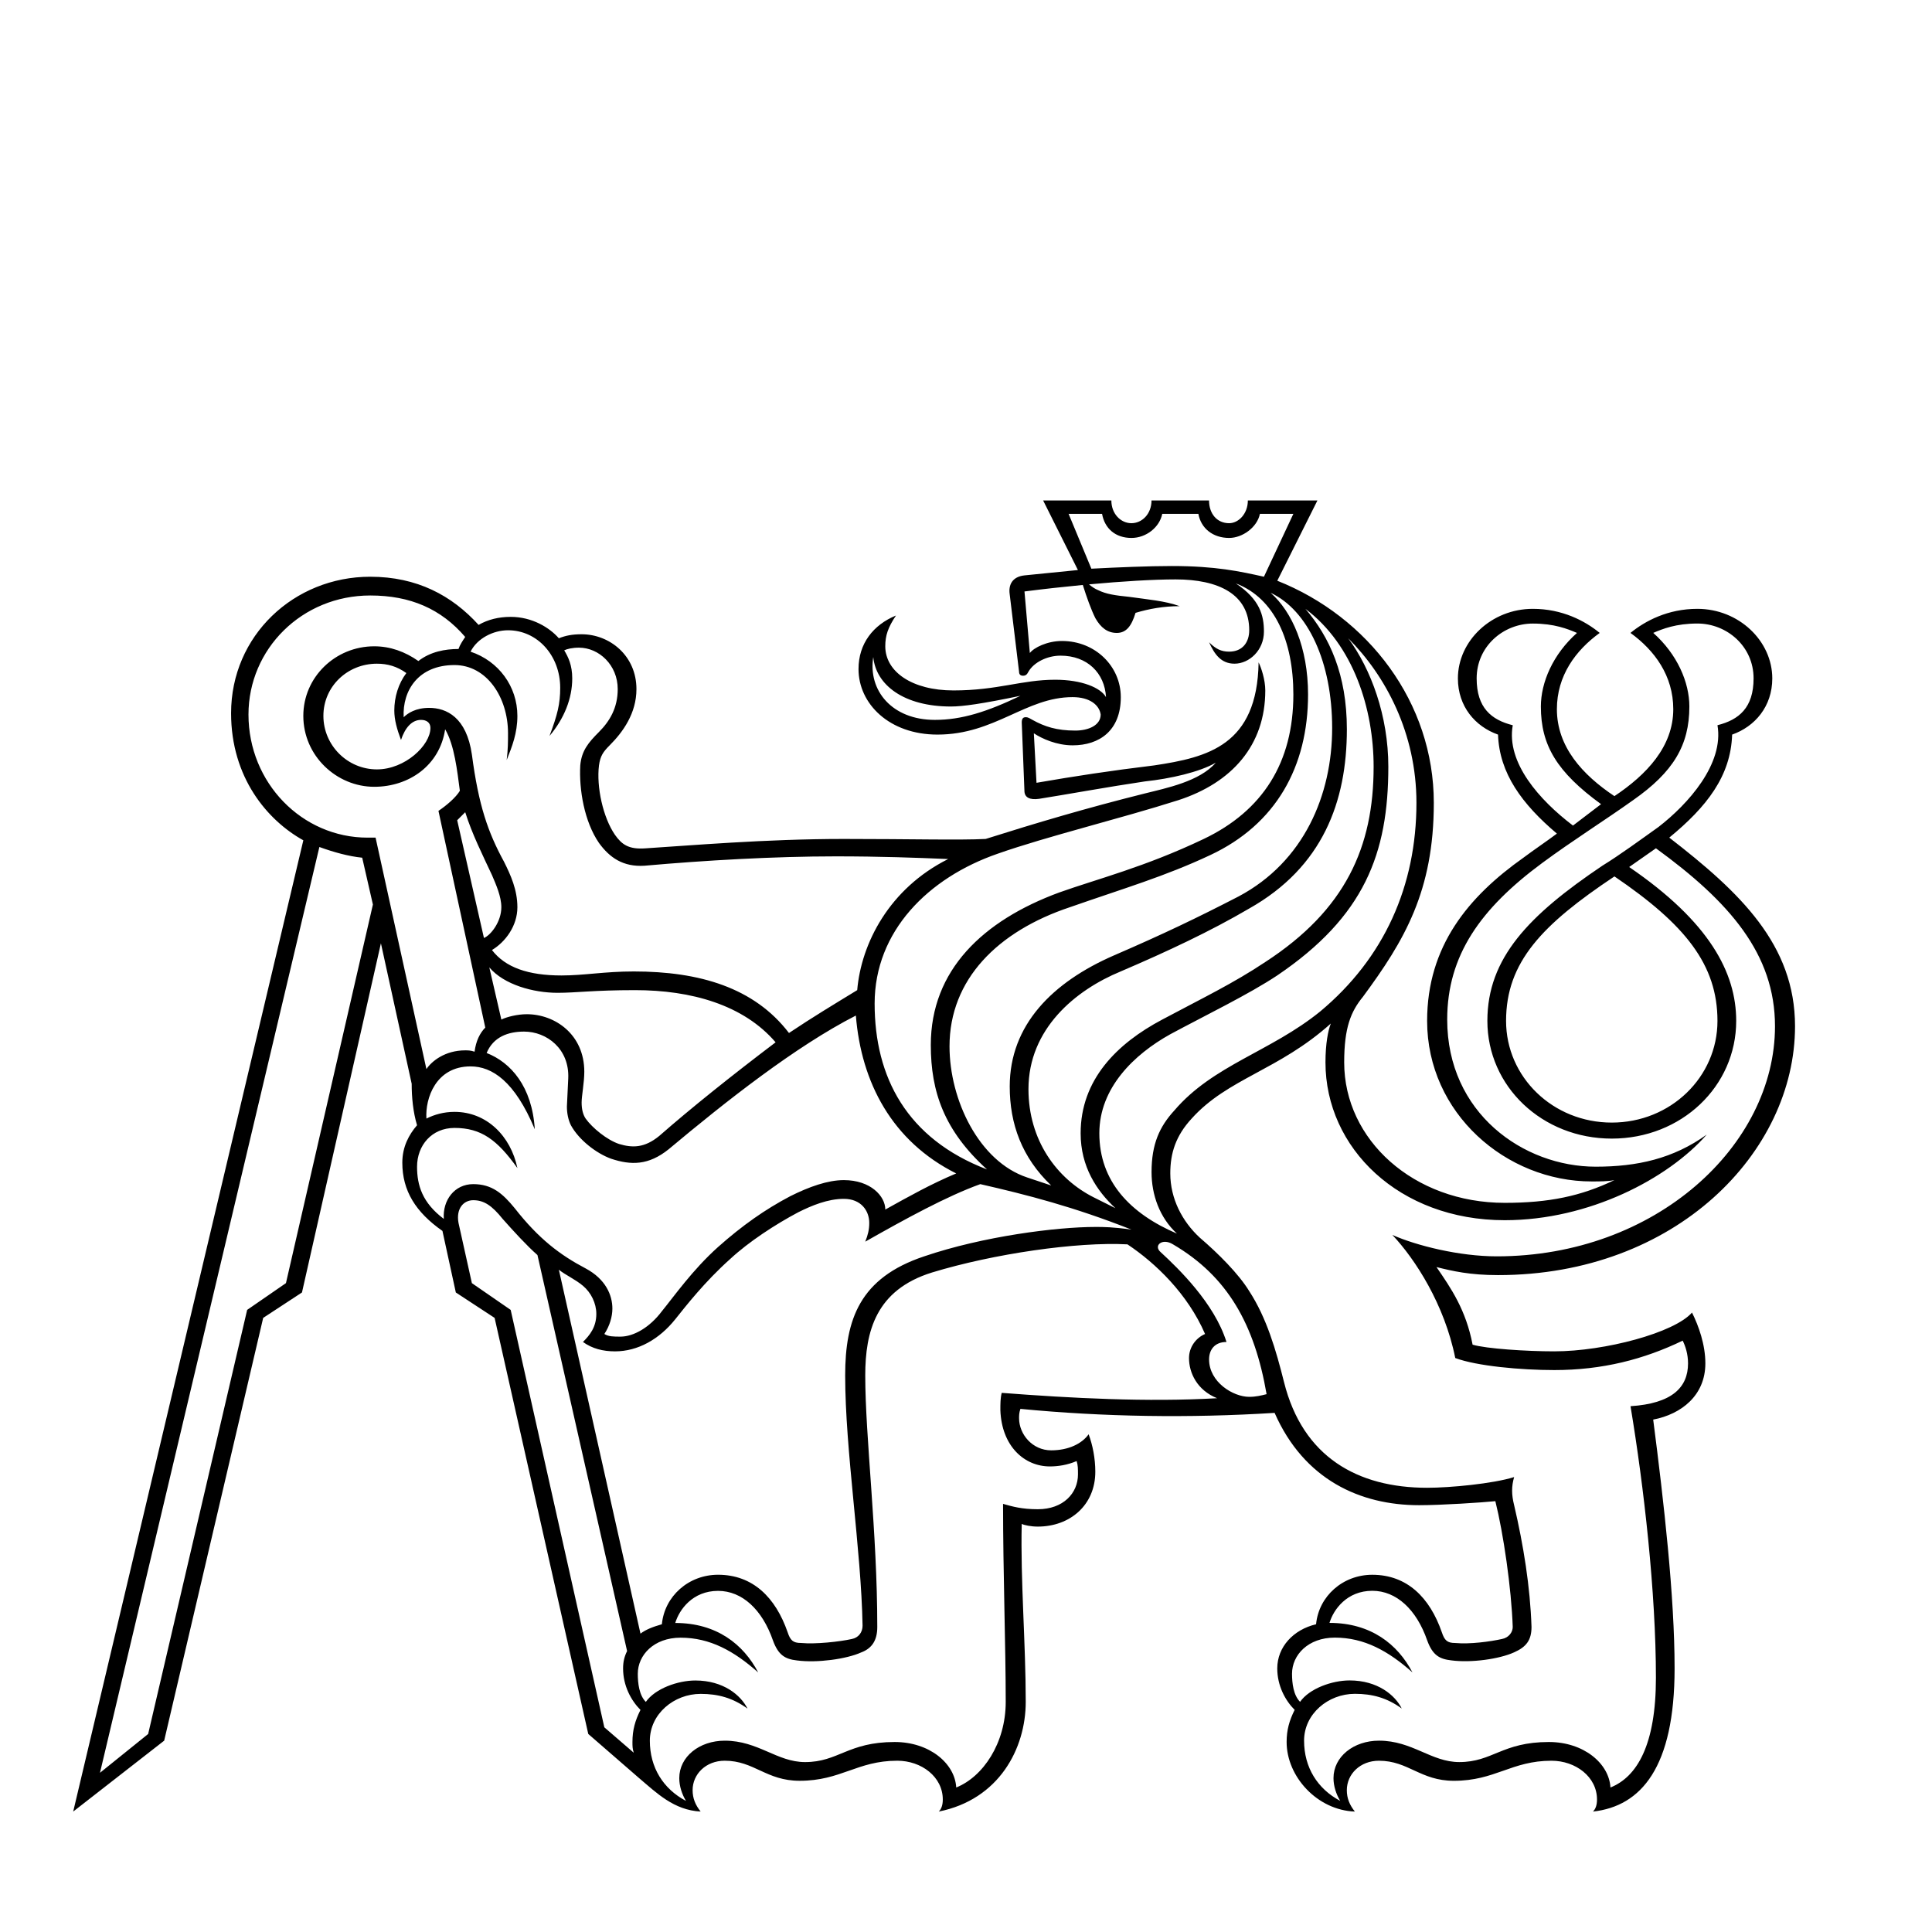 <?xml version="1.0" encoding="utf-8"?>
<!-- Generator: Adobe Illustrator 15.0.0, SVG Export Plug-In . SVG Version: 6.00 Build 0)  -->
<!DOCTYPE svg PUBLIC "-//W3C//DTD SVG 1.1//EN" "http://www.w3.org/Graphics/SVG/1.1/DTD/svg11.dtd">
<svg version="1.1" id="Layer_1" xmlns="http://www.w3.org/2000/svg" xmlns:xlink="http://www.w3.org/1999/xlink" x="0px" y="0px"
	 width="141.73px" height="141.73px" viewBox="0 0 141.73 141.73" enable-background="new 0 0 141.73 141.73" xml:space="preserve">
<g>
	<path d="M22.252,61.644c-2.65-1.472-5.3-4.613-5.3-9.324c0-5.692,4.613-10.011,10.207-10.011c3.435,0,5.987,1.374,7.95,3.533
		c0.687-0.393,1.472-0.589,2.355-0.589c1.57,0,2.846,0.785,3.533,1.57c0.491-0.196,0.981-0.294,1.668-0.294
		c2.061,0,4.024,1.57,4.024,4.024c0,1.767-0.981,3.141-1.963,4.122c-0.491,0.491-0.687,0.785-0.785,1.472
		c-0.196,1.57,0.294,3.828,1.178,5.104c0.491,0.687,0.981,1.08,2.257,0.981c3.141-0.196,8.735-0.687,14.525-0.687
		c4.907,0,8.44,0.098,10.404,0c3.729-1.178,7.36-2.257,11.679-3.337c1.57-0.393,4.024-0.883,5.202-2.257
		c-1.178,0.687-3.338,1.178-5.202,1.374c-2.649,0.393-5.889,0.981-7.753,1.276c-0.688,0.098-1.08-0.098-1.08-0.589l-0.196-5.005
		c0-0.294,0.099-0.393,0.294-0.393c0.197,0,0.295,0.098,0.491,0.196c0.884,0.491,1.767,0.785,3.141,0.785
		c0.981,0,1.864-0.393,1.864-1.178c-0.098-0.687-0.785-1.276-2.061-1.276c-3.436,0-5.692,2.748-9.913,2.748
		c-3.533,0-5.791-2.257-5.791-4.809c0-1.865,1.08-3.239,2.748-3.926c-0.589,0.883-0.785,1.472-0.785,2.257
		c0,1.865,1.963,3.239,5.005,3.239c3.239,0,5.005-0.785,7.459-0.785c1.963,0,3.336,0.589,3.729,1.276
		c-0.098-1.767-1.373-3.042-3.336-3.042c-0.982,0-1.963,0.491-2.355,1.178c-0.099,0.196-0.197,0.294-0.393,0.294
		c-0.197,0-0.295-0.098-0.295-0.294l-0.688-5.692c-0.098-0.687,0.197-1.276,1.08-1.374l3.926-0.393l-2.552-5.104h5.005
		c0,0.981,0.688,1.668,1.473,1.668s1.473-0.687,1.473-1.668h4.22c0,0.981,0.589,1.668,1.472,1.668c0.688,0,1.375-0.687,1.375-1.668
		h5.104l-2.945,5.889c6.674,2.65,11.483,8.931,11.483,16.292c0,6.478-2.159,10.109-5.202,14.231
		c-0.883,1.079-1.373,2.257-1.373,4.809c0,5.692,5.104,10.305,11.777,10.305c3.238,0,5.594-0.49,8.047-1.668
		c-0.49,0.098-1.079,0.098-1.668,0.098c-6.281,0-12.072-5.005-12.072-11.777c0-5.496,3.043-9.127,7.066-11.973
		c0.785-0.589,1.669-1.178,2.454-1.767c-2.552-2.159-4.22-4.417-4.318-7.263c-1.669-0.589-2.944-2.061-2.944-4.122
		c0-2.748,2.453-5.104,5.496-5.104c2.159,0,3.828,0.883,4.907,1.767c-1.767,1.276-3.141,3.141-3.141,5.594
		c0,2.748,1.864,4.809,4.22,6.379c2.355-1.57,4.318-3.631,4.318-6.379c0-2.454-1.373-4.318-3.141-5.594
		c1.08-0.883,2.748-1.767,4.908-1.767c3.042,0,5.496,2.355,5.496,5.104c0,2.061-1.276,3.533-2.945,4.122
		c-0.098,3.042-1.864,5.3-4.612,7.557c5.202,4.024,9.226,7.852,9.226,13.838c0,9.227-8.734,18.256-21.788,18.256
		c-2.062,0-3.337-0.295-4.515-0.59c1.08,1.57,2.159,3.141,2.65,5.693c0.98,0.294,3.926,0.49,5.986,0.49
		c3.729,0,8.833-1.374,10.109-2.846c0.49,0.98,0.98,2.355,0.98,3.729c0,2.355-1.766,3.73-3.827,4.123
		c0.785,6.084,1.57,12.955,1.57,18.254c0,7.264-2.454,10.109-5.987,10.502c0.197-0.196,0.295-0.49,0.295-0.883
		c0-1.669-1.57-2.847-3.337-2.847c-2.944,0-4.122,1.472-7.165,1.472c-2.453,0-3.336-1.472-5.496-1.472
		c-1.373,0-2.355,0.981-2.355,2.159c0,0.589,0.197,1.08,0.59,1.57c-2.748-0.098-5.006-2.552-5.006-5.104
		c0-0.883,0.196-1.57,0.589-2.355c-0.687-0.688-1.276-1.767-1.276-3.043c0-1.57,1.178-2.846,2.847-3.238
		c0.196-2.061,1.963-3.631,4.122-3.631c2.552,0,4.221,1.668,5.104,4.22c0.196,0.589,0.393,0.785,0.981,0.785
		c1.079,0.099,2.552-0.099,3.435-0.294c0.491-0.099,0.785-0.491,0.785-0.884c-0.098-2.847-0.687-6.87-1.275-9.226
		c-0.981,0.098-3.926,0.295-5.594,0.295c-4.318,0-8.441-1.865-10.6-6.772c-6.281,0.393-12.562,0.294-18.648-0.294
		c-0.098,0.294-0.098,0.49-0.098,0.687c0,1.178,0.981,2.355,2.355,2.355c1.275,0,2.258-0.491,2.748-1.178
		c0.295,0.785,0.49,1.767,0.49,2.748c0,2.454-1.864,4.024-4.22,4.024c-0.491,0-0.981-0.099-1.178-0.197
		c-0.099,4.123,0.294,8.735,0.294,13.054c0,3.435-1.963,7.165-6.379,8.048c0.196-0.196,0.294-0.49,0.294-0.883
		c0-1.669-1.57-2.847-3.337-2.847c-2.944,0-4.122,1.472-7.165,1.472c-2.454,0-3.337-1.472-5.496-1.472
		c-1.374,0-2.355,0.981-2.355,2.159c0,0.589,0.196,1.08,0.589,1.57c-1.963-0.098-3.239-1.374-4.515-2.453l-3.729-3.239l-6.87-30.522
		l-2.846-1.865l-0.981-4.515c-1.963-1.374-2.944-2.944-2.944-5.005c0-1.178,0.491-2.062,1.08-2.748
		c-0.294-0.982-0.393-2.062-0.393-3.043l-2.257-10.305l-5.791,25.616l-2.846,1.865l-7.263,31.014l-6.674,5.201L22.252,61.644z
		 M10.868,127.204l7.263-31.112l2.846-1.963l6.379-27.774l-0.785-3.435c-0.981-0.098-2.061-0.393-3.141-0.785L7.334,130.051
		L10.868,127.204z M34.128,77.053c0.196,0,0.393,0,0.687,0.098c0.098-0.785,0.393-1.374,0.785-1.767l-3.435-15.899
		c0.589-0.393,1.276-0.981,1.57-1.472c-0.196-1.472-0.393-3.337-1.08-4.515c-0.393,2.65-2.65,4.22-5.202,4.22
		c-2.748,0-5.202-2.257-5.202-5.202c0-2.846,2.355-5.104,5.202-5.104c1.178,0,2.257,0.393,3.239,1.08
		c0.883-0.687,1.963-0.883,2.944-0.883c0.098-0.294,0.294-0.589,0.491-0.883c-1.767-2.061-4.024-3.042-6.968-3.042
		c-5.005,0-8.931,3.926-8.931,8.735c0,5.005,3.926,9.029,8.735,9.029h0.589l3.729,16.979C31.674,77.838,32.656,77.053,34.128,77.053
		z M31.576,53.399c0-0.393-0.294-0.589-0.687-0.589c-0.687,0-1.178,0.589-1.472,1.472c-0.294-0.785-0.491-1.472-0.491-2.159
		c0-0.981,0.294-1.963,0.883-2.748c-0.687-0.491-1.374-0.687-2.159-0.687c-2.159,0-3.926,1.668-3.926,3.828s1.767,3.926,3.926,3.926
		C29.711,56.442,31.576,54.675,31.576,53.399z M62.884,72.636c0.294-3.435,2.355-7.459,6.674-9.618
		c-2.355-0.098-5.005-0.196-8.244-0.196c-4.515,0-9.618,0.294-14.035,0.687c-1.57,0.098-2.552-0.589-3.337-1.668
		c-1.08-1.57-1.472-3.926-1.374-5.692c0.098-1.08,0.589-1.668,1.374-2.454s1.374-1.767,1.374-3.141c0-1.767-1.374-3.042-2.846-3.042
		c-0.491,0-0.883,0.098-1.08,0.196c0.294,0.491,0.589,1.08,0.589,2.061c0,1.472-0.589,2.944-1.668,4.22
		c0.589-1.57,0.785-2.355,0.785-3.533c0-2.355-1.668-4.22-3.828-4.22c-1.08,0-2.257,0.589-2.748,1.57
		c2.061,0.687,3.435,2.552,3.435,4.711c0,1.276-0.393,2.257-0.785,3.239c0.098-0.785,0.098-1.374,0.098-1.963
		c0-2.65-1.57-5.005-3.926-5.005c-2.65,0-3.828,1.865-3.729,3.828c0.294-0.294,0.883-0.687,1.865-0.687
		c1.276,0,2.748,0.687,3.141,3.435c0.491,3.729,1.178,5.692,2.355,7.852c0.491,0.981,0.981,2.061,0.981,3.337
		c0,1.374-0.883,2.552-1.865,3.141c0.981,1.276,2.65,1.865,5.104,1.865c1.668,0,3.141-0.294,5.3-0.294
		c4.809,0,8.833,1.178,11.385,4.515C59.646,74.599,61.118,73.715,62.884,72.636z M48.555,96.19c0.883-1.079,2.257-3.042,4.122-4.711
		c1.767-1.57,3.435-2.748,5.3-3.729c1.374-0.688,2.748-1.178,3.926-1.178c1.963,0,3.042,1.178,3.042,2.159
		c1.767-0.981,3.337-1.864,5.202-2.649c-4.711-2.355-6.968-6.674-7.361-11.582c-4.417,2.258-9.52,6.281-13.74,9.814
		c-1.472,1.178-2.748,1.178-4.22,0.688c-1.08-0.393-2.355-1.374-2.944-2.453c-0.196-0.393-0.294-0.884-0.294-1.375l0.098-2.061
		c0.098-2.159-1.57-3.436-3.239-3.436c-1.178,0-2.257,0.393-2.748,1.57c1.767,0.688,3.337,2.454,3.533,5.595
		c-1.472-3.533-3.141-4.612-4.711-4.612c-2.552,0-3.337,2.355-3.239,3.827c0.589-0.294,1.276-0.491,2.061-0.491
		c2.355,0,4.122,1.768,4.613,4.123c-1.472-2.062-2.65-2.945-4.613-2.945c-1.668,0-2.748,1.276-2.748,2.847
		c0,1.374,0.393,2.649,1.963,3.827c-0.098-1.373,0.785-2.551,2.159-2.551s2.159,0.687,3.042,1.766
		c1.767,2.258,3.337,3.436,5.202,4.417c1.472,0.785,1.963,1.963,1.963,2.944c0,0.589-0.196,1.275-0.589,1.865
		c0.294,0.195,0.687,0.195,1.178,0.195C46.494,98.055,47.672,97.368,48.555,96.19z M36.778,66.551c0-0.785-0.393-1.668-0.687-2.355
		c-0.687-1.472-1.472-3.042-1.963-4.613l-0.589,0.589l1.963,8.637C35.993,68.612,36.778,67.63,36.778,66.551z M46.396,127.793
		c0-0.883,0.196-1.57,0.589-2.355c-0.687-0.688-1.276-1.767-1.276-3.043c0-0.49,0.098-0.883,0.294-1.275l-6.576-29.051
		c-0.785-0.688-1.767-1.767-2.552-2.65c-0.785-0.98-1.374-1.373-2.159-1.373c-0.687,0-1.276,0.588-1.08,1.668l0.981,4.416
		l2.846,1.963l6.87,30.621l2.159,1.865C46.396,128.283,46.396,128.088,46.396,127.793z M48.359,83.334
		c2.355-2.062,5.3-4.417,8.539-6.871c-2.355-2.748-6.183-3.827-10.305-3.827c-3.042,0-4.318,0.196-5.692,0.196
		c-1.767,0-3.926-0.589-5.005-1.865l0.883,3.828c0.393-0.196,1.178-0.393,1.865-0.393c2.061,0,4.22,1.473,4.22,4.221
		c0,0.785-0.196,1.766-0.196,2.257s0.098,0.884,0.294,1.178c0.491,0.687,1.57,1.57,2.454,1.864
		C46.396,84.217,47.279,84.217,48.359,83.334z M62.492,120.236c0.491-0.099,0.785-0.491,0.785-0.982
		c-0.098-5.594-1.276-12.856-1.276-18.353c0-4.122,1.08-7.165,5.791-8.735c4.318-1.472,9.716-2.158,12.562-2.158
		c0.59,0,1.276,0,2.65,0.195c-4.221-1.668-7.655-2.551-11.09-3.336c-2.454,0.883-5.496,2.551-8.44,4.22
		c0.196-0.491,0.294-0.884,0.294-1.374c0-0.883-0.589-1.767-1.865-1.767c-1.178,0-2.355,0.491-3.337,0.981
		c-1.668,0.883-3.631,2.159-5.005,3.436c-1.865,1.668-3.239,3.435-4.024,4.416c-1.178,1.473-2.748,2.355-4.417,2.355
		c-0.883,0-1.668-0.196-2.355-0.688c0.491-0.49,0.981-1.079,0.981-2.061c0-0.785-0.393-1.57-0.981-2.061
		c-0.589-0.491-1.276-0.785-1.767-1.178l5.987,26.695c0.393-0.295,0.883-0.491,1.57-0.688c0.196-2.061,1.963-3.631,4.122-3.631
		c2.552,0,4.22,1.668,5.104,4.22c0.196,0.589,0.393,0.785,0.981,0.785C59.842,120.629,61.608,120.432,62.492,120.236z
		 M49.831,130.443c0-1.57,1.472-2.748,3.337-2.748c2.454,0,3.828,1.57,5.889,1.57c2.454,0,3.141-1.473,6.576-1.473
		c2.552,0,4.417,1.57,4.515,3.337c1.962-0.785,3.631-3.239,3.631-6.281c0-4.024-0.196-9.521-0.196-14.525
		c0.688,0.196,1.374,0.393,2.552,0.393c1.864,0,2.944-1.178,2.944-2.552c0-0.393,0-0.688-0.098-0.981
		c-0.688,0.294-1.375,0.393-1.963,0.393c-1.865,0-3.533-1.472-3.632-4.122c0-0.49,0-0.883,0.099-1.275
		c5.104,0.393,10.697,0.687,15.801,0.393c-1.473-0.59-2.061-1.865-2.061-2.945c0-0.785,0.49-1.472,1.178-1.766
		c-1.276-2.945-3.632-5.202-5.693-6.576c-3.729-0.196-9.814,0.688-14.329,2.061c-4.122,1.276-4.907,4.318-4.907,7.558
		c0,4.515,0.883,11.483,0.883,18.451c0,0.981-0.393,1.57-1.178,1.864c-1.08,0.491-3.239,0.785-4.711,0.59
		c-0.883-0.099-1.374-0.393-1.767-1.473c-0.785-2.258-2.257-3.631-4.024-3.631c-1.865,0-2.846,1.373-3.141,2.355
		c3.042,0,5.005,1.57,6.085,3.631c-1.767-1.57-3.533-2.552-5.692-2.552c-1.963,0-3.141,1.276-3.141,2.649
		c0,0.688,0.098,1.57,0.589,2.062c0.687-0.981,2.355-1.57,3.631-1.57c2.061,0,3.337,1.079,3.828,2.062
		c-1.08-0.785-2.159-1.08-3.435-1.08c-1.963,0-3.729,1.473-3.729,3.436s0.981,3.533,2.65,4.416
		C50.027,131.621,49.831,131.031,49.831,130.443z M74.858,51.044c-2.847,0.589-4.22,0.785-5.104,0.785
		c-3.435,0-5.496-1.57-5.692-3.632c-0.393,2.454,1.374,4.613,4.515,4.613C70.54,52.811,72.404,52.222,74.858,51.044z M68.283,76.659
		c0-5.496,3.828-9.127,9.422-11.188c2.748-0.981,6.281-1.864,10.6-3.926c4.318-2.061,6.575-5.594,6.575-10.6
		c0-3.926-1.374-7.066-4.22-8.146c1.766,1.178,2.061,2.355,2.061,3.533c0,1.374-1.08,2.355-2.159,2.355
		c-0.981,0-1.472-0.688-1.864-1.57c0.49,0.49,0.883,0.687,1.472,0.687c0.981,0,1.472-0.687,1.472-1.57
		c0-2.649-2.257-3.729-5.397-3.729c-1.656,0-3.955,0.143-6.357,0.364c0.218,0.182,0.441,0.333,0.665,0.421
		c0.589,0.295,1.275,0.393,2.257,0.491c1.374,0.196,2.65,0.294,3.729,0.687c-1.178,0-2.257,0.196-3.238,0.491
		c-0.295,0.981-0.688,1.472-1.374,1.472c-0.688,0-1.178-0.393-1.57-1.079c-0.318-0.637-0.638-1.532-0.923-2.44
		c-1.439,0.138-2.903,0.301-4.279,0.478l0.393,4.515c0.295-0.393,1.275-0.883,2.355-0.883c2.453,0,4.318,1.865,4.318,4.122
		c0,2.454-1.57,3.533-3.533,3.533c-1.178,0-2.258-0.491-2.846-0.883l0.195,3.631c2.847-0.491,5.398-0.883,8.637-1.276
		c3.926-0.589,7.558-1.472,7.656-7.557c0.195,0.393,0.49,1.276,0.49,2.061c0,4.024-2.453,6.772-6.379,8.048
		c-4.318,1.374-9.619,2.65-13.25,3.926c-5.104,1.767-9.029,5.692-9.029,10.992c0,5.398,2.355,9.912,8.244,12.17
		C69.264,82.94,68.283,80.095,68.283,76.659z M74.073,79.702c0-4.515,3.141-7.655,7.655-9.618c3.631-1.57,6.085-2.748,9.127-4.318
		c4.81-2.552,6.871-7.459,6.871-12.366c0-4.81-1.768-8.637-4.516-9.913c1.57,1.374,2.748,4.024,2.748,7.459
		c0,5.3-2.355,9.521-7.164,11.777c-3.337,1.57-6.379,2.454-10.305,3.828c-5.301,1.767-8.833,5.3-8.833,10.207
		c0,3.926,2.159,8.44,5.693,9.618l1.766,0.589C74.957,84.903,74.073,82.45,74.073,79.702z M79.275,83.137
		c0-3.926,2.649-6.575,5.986-8.342c2.944-1.57,5.201-2.65,7.557-4.221c5.889-3.827,7.95-8.44,7.95-14.329
		c0-4.22-1.472-8.931-5.005-11.581c1.766,2.062,3.042,4.81,3.042,8.833c0,5.3-1.767,10.109-7.165,13.151
		c-2.846,1.669-5.986,3.141-9.422,4.613c-3.336,1.374-6.771,4.22-6.771,8.637c0,3.729,2.061,6.575,4.809,7.949l1.57,0.785
		C80.453,87.357,79.275,85.591,79.275,83.137z M94.88,37.696h-2.454c-0.195,0.981-1.275,1.767-2.257,1.767
		c-1.178,0-2.062-0.688-2.257-1.767h-2.65c-0.196,0.981-1.178,1.767-2.258,1.767c-1.178,0-1.963-0.688-2.158-1.767h-2.454
		l1.669,4.023c1.864-0.098,4.22-0.196,5.889-0.196c3.238,0,5.005,0.393,6.771,0.785L94.88,37.696z M84.477,85.983
		c0-2.062,0.589-3.337,1.668-4.515c2.847-3.337,7.066-4.318,10.698-7.263c4.711-3.926,7.066-9.226,7.066-15.311
		c0-5.104-2.257-9.324-5.005-12.072c1.668,2.258,2.943,5.692,2.943,9.422c0,6.38-1.766,10.992-8.146,15.311
		c-2.062,1.374-5.3,2.944-7.852,4.318c-2.649,1.473-5.202,3.926-5.202,7.263c0,3.533,2.258,5.889,5.693,7.361
		C85.065,89.32,84.477,87.651,84.477,85.983z M92.916,102.275c-0.883-5.104-2.846-8.637-6.869-10.992
		c-0.785-0.49-1.473,0.098-0.884,0.589c1.276,1.178,3.926,3.729,4.81,6.575c-0.884,0-1.276,0.59-1.276,1.276
		c0,1.669,1.767,2.748,2.944,2.748C92.131,102.472,92.523,102.373,92.916,102.275z M97.824,130.442c0-1.57,1.473-2.748,3.337-2.748
		c2.454,0,3.827,1.57,5.889,1.57c2.454,0,3.141-1.472,6.575-1.472c2.553,0,4.417,1.57,4.516,3.337
		c1.963-0.785,3.336-3.141,3.336-8.048c0-6.281-0.883-14.035-1.864-19.924c3.042-0.196,4.22-1.374,4.22-3.141
		c0-0.687-0.195-1.275-0.393-1.668c-2.846,1.374-5.889,2.159-9.422,2.159c-2.453,0-5.691-0.295-7.262-0.884
		c-0.785-3.926-2.945-7.263-4.613-9.029c1.767,0.785,4.907,1.57,7.655,1.57c11.679,0,20.414-8.146,20.414-16.881
		c0-5.3-3.337-9.127-8.735-13.053l-1.963,1.374c5.889,4.023,7.852,7.753,7.852,11.286c0,4.81-4.023,8.637-9.127,8.637
		s-9.127-3.827-9.127-8.637c0-4.612,3.042-7.753,8.439-11.385c1.276-0.785,2.748-1.864,4.123-2.846
		c2.158-1.669,4.809-4.613,4.318-7.459c1.57-0.393,2.649-1.276,2.649-3.436c0-2.355-1.963-4.023-4.122-4.023
		c-1.57,0-2.552,0.393-3.238,0.687c1.766,1.57,2.649,3.632,2.649,5.398c0,2.846-1.178,4.809-4.122,6.87
		c-2.061,1.472-4.416,2.944-6.674,4.612c-4.515,3.337-6.969,6.772-6.969,11.483c0,6.87,5.595,10.796,10.895,10.796
		c3.043,0,5.692-0.589,8.146-2.355c-2.847,3.238-8.637,6.281-14.82,6.281c-7.754,0-13.151-5.3-13.151-11.581
		c0-1.374,0.196-2.355,0.393-2.847c-3.827,3.436-7.558,4.024-10.207,6.969c-1.178,1.275-1.57,2.552-1.57,4.023
		c0,1.865,0.884,3.533,2.159,4.711c1.374,1.178,2.846,2.65,3.631,3.926c1.276,1.963,1.963,4.318,2.553,6.674
		c1.373,5.496,5.397,7.754,10.501,7.754c1.669,0,4.81-0.295,6.38-0.785c-0.197,0.687-0.197,1.275,0,2.061
		c0.687,2.944,1.178,5.987,1.275,8.932c0,0.981-0.393,1.472-1.275,1.864c-1.08,0.491-3.141,0.785-4.613,0.589
		c-0.883-0.098-1.374-0.393-1.767-1.472c-0.785-2.258-2.257-3.632-4.024-3.632c-1.864,0-2.846,1.374-3.141,2.355
		c3.043,0,5.006,1.57,6.086,3.632c-1.768-1.57-3.533-2.552-5.693-2.552c-1.963,0-3.141,1.275-3.141,2.649
		c0,0.688,0.099,1.57,0.59,2.062c0.687-0.981,2.355-1.57,3.631-1.57c2.061,0,3.337,1.079,3.828,2.061
		c-1.08-0.785-2.16-1.079-3.436-1.079c-1.963,0-3.729,1.472-3.729,3.435s0.981,3.533,2.649,4.417
		C98.021,131.62,97.824,131.031,97.824,130.442z M117.453,58.993c-3.238-2.355-4.416-4.318-4.416-7.164
		c0-1.767,0.883-3.828,2.649-5.398c-0.687-0.294-1.669-0.687-3.239-0.687c-2.158,0-4.121,1.668-4.121,4.023
		c0,2.159,1.079,3.043,2.649,3.436c-0.491,2.748,1.963,5.496,4.417,7.36L117.453,58.993z M125.992,74.893
		c0-4.122-2.355-7.066-7.558-10.6c-5.3,3.533-7.95,6.281-7.95,10.6c0,4.122,3.436,7.459,7.754,7.459S125.992,79.015,125.992,74.893z
		"/>
</g>
</svg>
